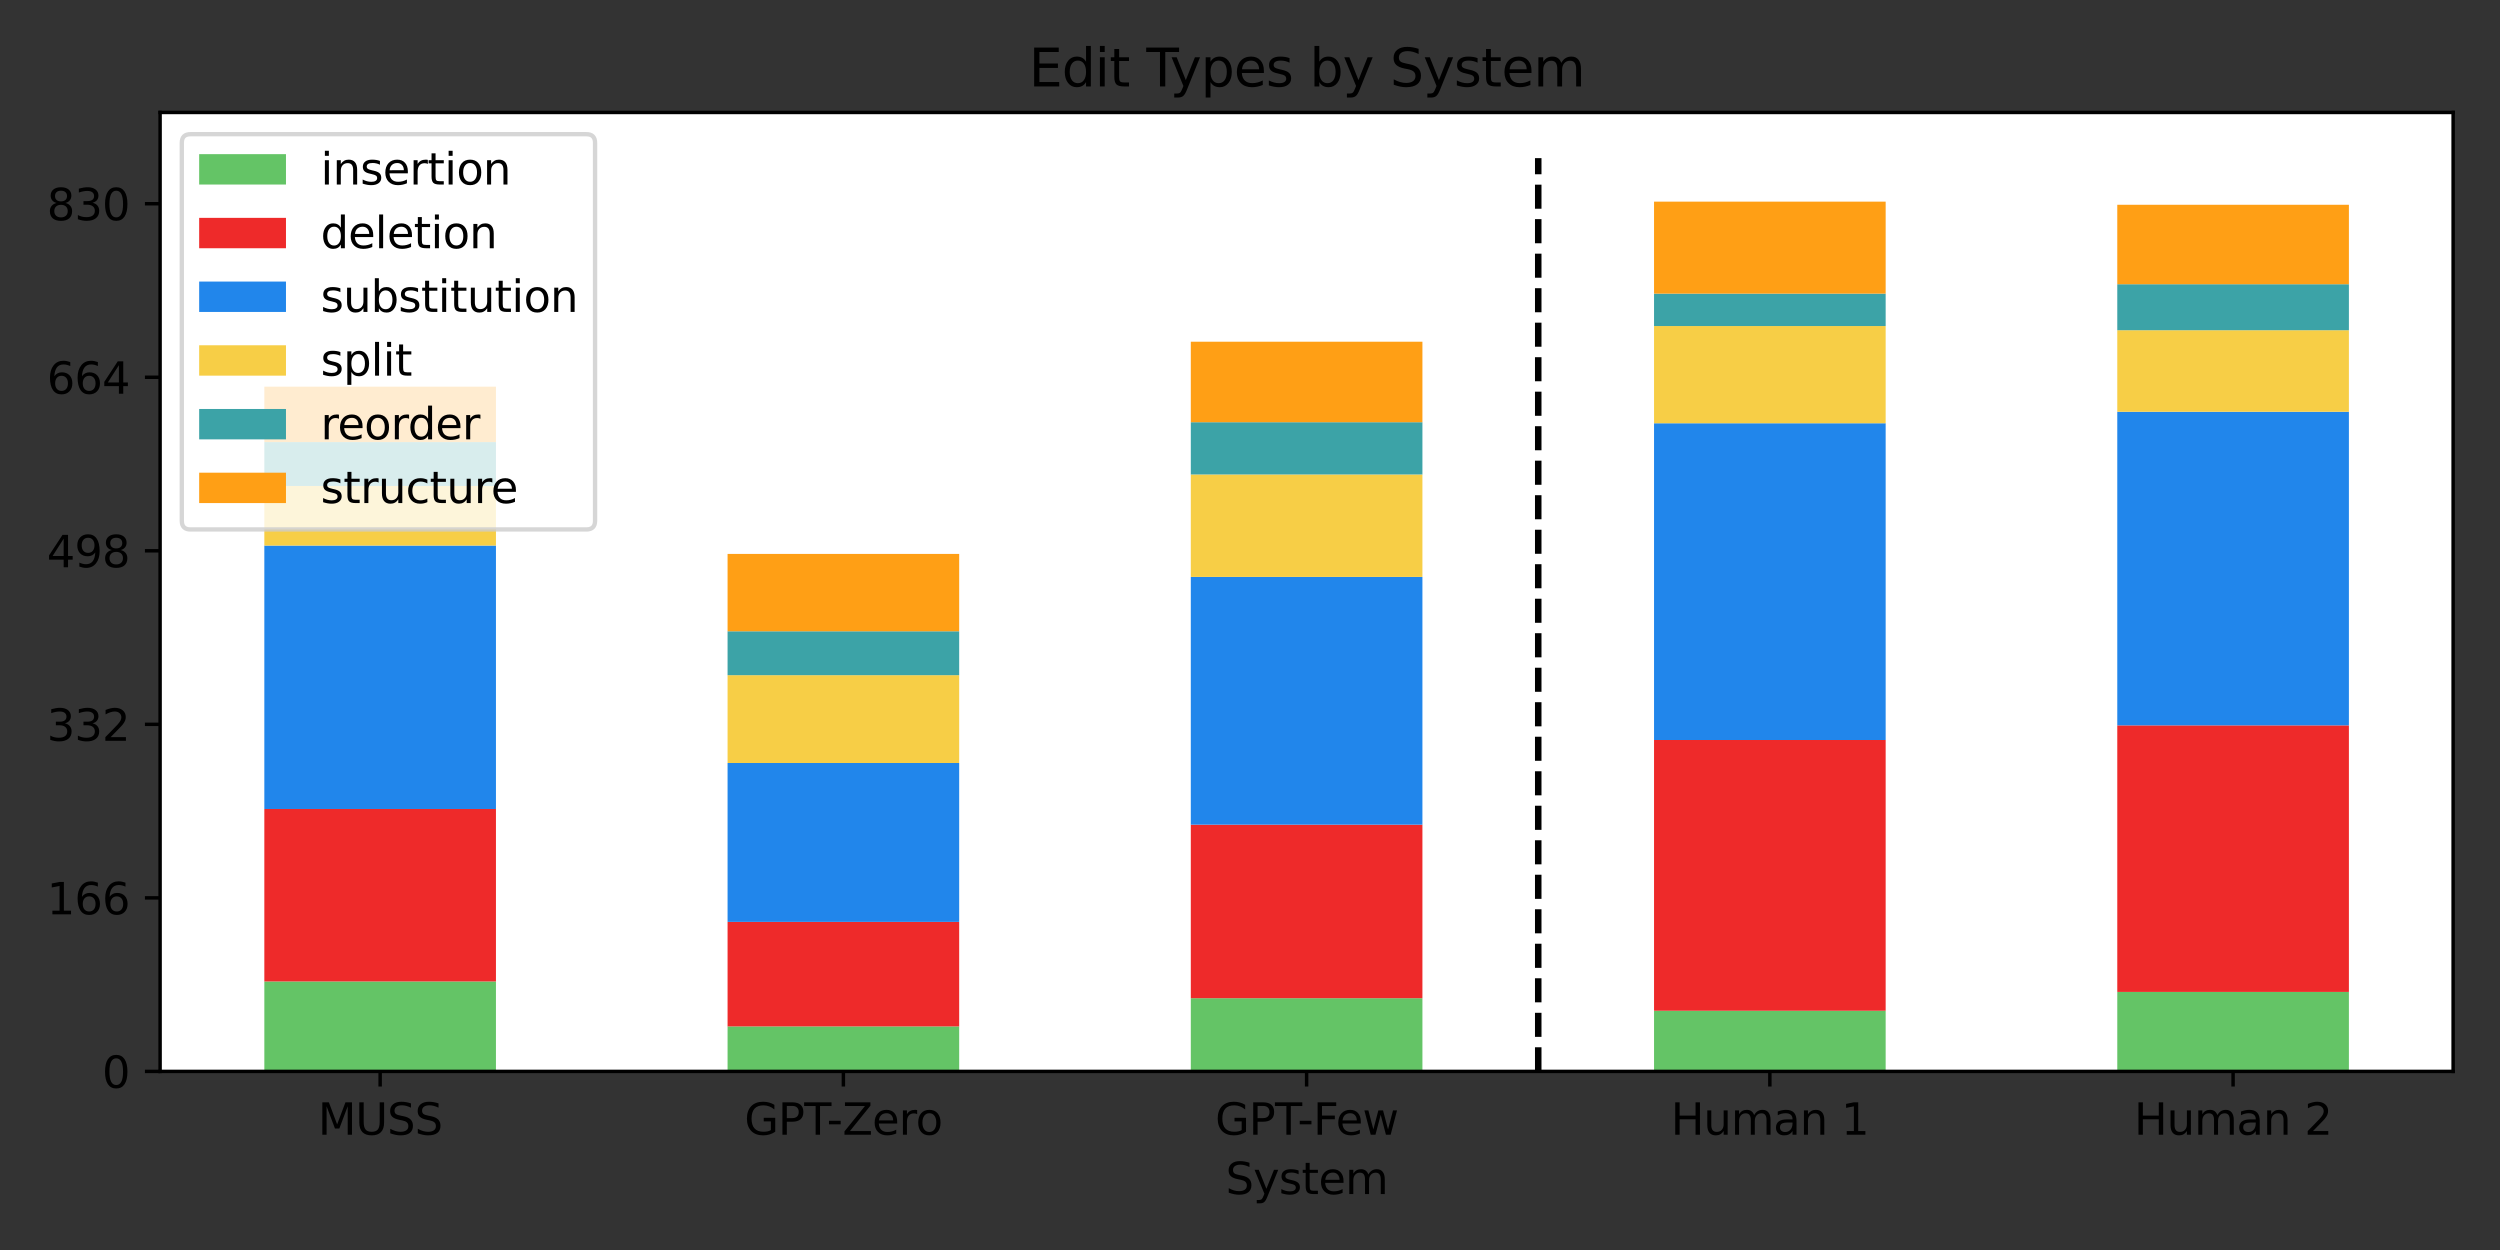 <?xml version="1.0" encoding="utf-8" standalone="no"?>
<!DOCTYPE svg PUBLIC "-//W3C//DTD SVG 1.1//EN"
  "http://www.w3.org/Graphics/SVG/1.1/DTD/svg11.dtd">
<svg xmlns:xlink="http://www.w3.org/1999/xlink" width="576pt" height="288pt" viewBox="0 0 576 288" xmlns="http://www.w3.org/2000/svg" version="1.1">
 <rect x="0" y="0" width="576" height="288" fill="#333333" stroke="none"/>
 <defs>
  <style type="text/css">*{stroke-linejoin: round; stroke-linecap: butt}</style>
 </defs>
 <g id="figure_1">
  <g id="patch_1">
   <path d="M 0 288 
L 576 288 
L 576 0 
L 0 0 
L 0 288 
z
" style="fill: none"/>
  </g>
  <g id="axes_1">
   <g id="patch_2">
    <path d="M 36.888 246.844 
L 565.2 246.844 
L 565.2 25.918 
L 36.888 25.918 
z
" style="fill: #ffffff"/>
   </g>
   <g id="patch_3">
    <path d="M 60.902 246.844 
L 114.267 246.844 
L 114.267 226.131 
L 60.902 226.131 
z
" clip-path="url(#p111aca3999)" style="fill: #64c466"/>
   </g>
   <g id="patch_4">
    <path d="M 167.632 246.844 
L 220.996 246.844 
L 220.996 236.487 
L 167.632 236.487 
z
" clip-path="url(#p111aca3999)" style="fill: #64c466"/>
   </g>
   <g id="patch_5">
    <path d="M 274.361 246.844 
L 327.726 246.844 
L 327.726 229.984 
L 274.361 229.984 
z
" clip-path="url(#p111aca3999)" style="fill: #64c466"/>
   </g>
   <g id="patch_6">
    <path d="M 381.091 246.844 
L 434.456 246.844 
L 434.456 232.875 
L 381.091 232.875 
z
" clip-path="url(#p111aca3999)" style="fill: #64c466"/>
   </g>
   <g id="patch_7">
    <path d="M 487.821 246.844 
L 541.186 246.844 
L 541.186 228.539 
L 487.821 228.539 
z
" clip-path="url(#p111aca3999)" style="fill: #64c466"/>
   </g>
   <g id="patch_8">
    <path d="M 60.902 226.131 
L 114.267 226.131 
L 114.267 186.391 
L 60.902 186.391 
z
" clip-path="url(#p111aca3999)" style="fill: #ee2a2a"/>
   </g>
   <g id="patch_9">
    <path d="M 167.632 236.487 
L 220.996 236.487 
L 220.996 212.402 
L 167.632 212.402 
z
" clip-path="url(#p111aca3999)" style="fill: #ee2a2a"/>
   </g>
   <g id="patch_10">
    <path d="M 274.361 229.984 
L 327.726 229.984 
L 327.726 190.003 
L 274.361 190.003 
z
" clip-path="url(#p111aca3999)" style="fill: #ee2a2a"/>
   </g>
   <g id="patch_11">
    <path d="M 381.091 232.875 
L 434.456 232.875 
L 434.456 170.495 
L 381.091 170.495 
z
" clip-path="url(#p111aca3999)" style="fill: #ee2a2a"/>
   </g>
   <g id="patch_12">
    <path d="M 487.821 228.539 
L 541.186 228.539 
L 541.186 167.123 
L 487.821 167.123 
z
" clip-path="url(#p111aca3999)" style="fill: #ee2a2a"/>
   </g>
   <g id="patch_13">
    <path d="M 60.902 186.391 
L 114.267 186.391 
L 114.267 125.697 
L 60.902 125.697 
z
" clip-path="url(#p111aca3999)" style="fill: #2186eb"/>
   </g>
   <g id="patch_14">
    <path d="M 167.632 212.402 
L 220.996 212.402 
L 220.996 175.793 
L 167.632 175.793 
z
" clip-path="url(#p111aca3999)" style="fill: #2186eb"/>
   </g>
   <g id="patch_15">
    <path d="M 274.361 190.003 
L 327.726 190.003 
L 327.726 132.922 
L 274.361 132.922 
z
" clip-path="url(#p111aca3999)" style="fill: #2186eb"/>
   </g>
   <g id="patch_16">
    <path d="M 381.091 170.495 
L 434.456 170.495 
L 434.456 97.518 
L 381.091 97.518 
z
" clip-path="url(#p111aca3999)" style="fill: #2186eb"/>
   </g>
   <g id="patch_17">
    <path d="M 487.821 167.123 
L 541.186 167.123 
L 541.186 94.868 
L 487.821 94.868 
z
" clip-path="url(#p111aca3999)" style="fill: #2186eb"/>
   </g>
   <g id="patch_18">
    <path d="M 60.902 125.697 
L 114.267 125.697 
L 114.267 111.969 
L 60.902 111.969 
z
" clip-path="url(#p111aca3999)" style="fill: #f7ce46"/>
   </g>
   <g id="patch_19">
    <path d="M 167.632 175.793 
L 220.996 175.793 
L 220.996 155.562 
L 167.632 155.562 
z
" clip-path="url(#p111aca3999)" style="fill: #f7ce46"/>
   </g>
   <g id="patch_20">
    <path d="M 274.361 132.922 
L 327.726 132.922 
L 327.726 109.319 
L 274.361 109.319 
z
" clip-path="url(#p111aca3999)" style="fill: #f7ce46"/>
   </g>
   <g id="patch_21">
    <path d="M 381.091 97.518 
L 434.456 97.518 
L 434.456 75.119 
L 381.091 75.119 
z
" clip-path="url(#p111aca3999)" style="fill: #f7ce46"/>
   </g>
   <g id="patch_22">
    <path d="M 487.821 94.868 
L 541.186 94.868 
L 541.186 76.082 
L 487.821 76.082 
z
" clip-path="url(#p111aca3999)" style="fill: #f7ce46"/>
   </g>
   <g id="patch_23">
    <path d="M 60.902 111.969 
L 114.267 111.969 
L 114.267 101.853 
L 60.902 101.853 
z
" clip-path="url(#p111aca3999)" style="fill: #3ca3a7"/>
   </g>
   <g id="patch_24">
    <path d="M 167.632 155.562 
L 220.996 155.562 
L 220.996 145.446 
L 167.632 145.446 
z
" clip-path="url(#p111aca3999)" style="fill: #3ca3a7"/>
   </g>
   <g id="patch_25">
    <path d="M 274.361 109.319 
L 327.726 109.319 
L 327.726 97.277 
L 274.361 97.277 
z
" clip-path="url(#p111aca3999)" style="fill: #3ca3a7"/>
   </g>
   <g id="patch_26">
    <path d="M 381.091 75.119 
L 434.456 75.119 
L 434.456 67.652 
L 381.091 67.652 
z
" clip-path="url(#p111aca3999)" style="fill: #3ca3a7"/>
   </g>
   <g id="patch_27">
    <path d="M 487.821 76.082 
L 541.186 76.082 
L 541.186 65.485 
L 487.821 65.485 
z
" clip-path="url(#p111aca3999)" style="fill: #3ca3a7"/>
   </g>
   <g id="patch_28">
    <path d="M 60.902 101.853 
L 114.267 101.853 
L 114.267 89.088 
L 60.902 89.088 
z
" clip-path="url(#p111aca3999)" style="fill: #ff9f15"/>
   </g>
   <g id="patch_29">
    <path d="M 167.632 145.446 
L 220.996 145.446 
L 220.996 127.624 
L 167.632 127.624 
z
" clip-path="url(#p111aca3999)" style="fill: #ff9f15"/>
   </g>
   <g id="patch_30">
    <path d="M 274.361 97.277 
L 327.726 97.277 
L 327.726 78.731 
L 274.361 78.731 
z
" clip-path="url(#p111aca3999)" style="fill: #ff9f15"/>
   </g>
   <g id="patch_31">
    <path d="M 381.091 67.652 
L 434.456 67.652 
L 434.456 46.458 
L 381.091 46.458 
z
" clip-path="url(#p111aca3999)" style="fill: #ff9f15"/>
   </g>
   <g id="patch_32">
    <path d="M 487.821 65.485 
L 541.186 65.485 
L 541.186 47.18 
L 487.821 47.18 
z
" clip-path="url(#p111aca3999)" style="fill: #ff9f15"/>
   </g>
   <g id="matplotlib.axis_1">
    <g id="xtick_1">
     <g id="line2d_1">
      <defs>
       <path id="m3ec440dbe9" d="M 0 0 
L 0 3.5 
" style="stroke: #000000; stroke-width: 0.8"/>
      </defs>
      <g>
       <use xlink:href="#m3ec440dbe9" x="87.584" y="246.844" style="stroke: #000000; stroke-width: 0.8"/>
      </g>
     </g>
     <g id="text_1">
      <!-- MUSS -->
      <g transform="translate(73.262 261.442) scale(0.1 -0.1)">
       <defs>
        <path id="DejaVuSans-4d" d="M 628 4666 
L 1569 4666 
L 2759 1491 
L 3956 4666 
L 4897 4666 
L 4897 0 
L 4281 0 
L 4281 4097 
L 3078 897 
L 2444 897 
L 1241 4097 
L 1241 0 
L 628 0 
L 628 4666 
z
" transform="scale(0.016)"/>
        <path id="DejaVuSans-55" d="M 556 4666 
L 1191 4666 
L 1191 1831 
Q 1191 1081 1462 751 
Q 1734 422 2344 422 
Q 2950 422 3222 751 
Q 3494 1081 3494 1831 
L 3494 4666 
L 4128 4666 
L 4128 1753 
Q 4128 841 3676 375 
Q 3225 -91 2344 -91 
Q 1459 -91 1007 375 
Q 556 841 556 1753 
L 556 4666 
z
" transform="scale(0.016)"/>
        <path id="DejaVuSans-53" d="M 3425 4513 
L 3425 3897 
Q 3066 4069 2747 4153 
Q 2428 4238 2131 4238 
Q 1616 4238 1336 4038 
Q 1056 3838 1056 3469 
Q 1056 3159 1242 3001 
Q 1428 2844 1947 2747 
L 2328 2669 
Q 3034 2534 3370 2195 
Q 3706 1856 3706 1288 
Q 3706 609 3251 259 
Q 2797 -91 1919 -91 
Q 1588 -91 1214 -16 
Q 841 59 441 206 
L 441 856 
Q 825 641 1194 531 
Q 1563 422 1919 422 
Q 2459 422 2753 634 
Q 3047 847 3047 1241 
Q 3047 1584 2836 1778 
Q 2625 1972 2144 2069 
L 1759 2144 
Q 1053 2284 737 2584 
Q 422 2884 422 3419 
Q 422 4038 858 4394 
Q 1294 4750 2059 4750 
Q 2388 4750 2728 4690 
Q 3069 4631 3425 4513 
z
" transform="scale(0.016)"/>
       </defs>
       <use xlink:href="#DejaVuSans-4d"/>
       <use xlink:href="#DejaVuSans-55" x="86.279"/>
       <use xlink:href="#DejaVuSans-53" x="159.473"/>
       <use xlink:href="#DejaVuSans-53" x="222.949"/>
      </g>
     </g>
    </g>
    <g id="xtick_2">
     <g id="line2d_2">
      <g>
       <use xlink:href="#m3ec440dbe9" x="194.314" y="246.844" style="stroke: #000000; stroke-width: 0.8"/>
      </g>
     </g>
     <g id="text_2">
      <!-- GPT-Zero -->
      <g transform="translate(171.519 261.442) scale(0.1 -0.1)">
       <defs>
        <path id="DejaVuSans-47" d="M 3809 666 
L 3809 1919 
L 2778 1919 
L 2778 2438 
L 4434 2438 
L 4434 434 
Q 4069 175 3628 42 
Q 3188 -91 2688 -91 
Q 1594 -91 976 548 
Q 359 1188 359 2328 
Q 359 3472 976 4111 
Q 1594 4750 2688 4750 
Q 3144 4750 3555 4637 
Q 3966 4525 4313 4306 
L 4313 3634 
Q 3963 3931 3569 4081 
Q 3175 4231 2741 4231 
Q 1884 4231 1454 3753 
Q 1025 3275 1025 2328 
Q 1025 1384 1454 906 
Q 1884 428 2741 428 
Q 3075 428 3337 486 
Q 3600 544 3809 666 
z
" transform="scale(0.016)"/>
        <path id="DejaVuSans-50" d="M 1259 4147 
L 1259 2394 
L 2053 2394 
Q 2494 2394 2734 2622 
Q 2975 2850 2975 3272 
Q 2975 3691 2734 3919 
Q 2494 4147 2053 4147 
L 1259 4147 
z
M 628 4666 
L 2053 4666 
Q 2838 4666 3239 4311 
Q 3641 3956 3641 3272 
Q 3641 2581 3239 2228 
Q 2838 1875 2053 1875 
L 1259 1875 
L 1259 0 
L 628 0 
L 628 4666 
z
" transform="scale(0.016)"/>
        <path id="DejaVuSans-54" d="M -19 4666 
L 3928 4666 
L 3928 4134 
L 2272 4134 
L 2272 0 
L 1638 0 
L 1638 4134 
L -19 4134 
L -19 4666 
z
" transform="scale(0.016)"/>
        <path id="DejaVuSans-2d" d="M 313 2009 
L 1997 2009 
L 1997 1497 
L 313 1497 
L 313 2009 
z
" transform="scale(0.016)"/>
        <path id="DejaVuSans-5a" d="M 359 4666 
L 4025 4666 
L 4025 4184 
L 1075 531 
L 4097 531 
L 4097 0 
L 288 0 
L 288 481 
L 3238 4134 
L 359 4134 
L 359 4666 
z
" transform="scale(0.016)"/>
        <path id="DejaVuSans-65" d="M 3597 1894 
L 3597 1613 
L 953 1613 
Q 991 1019 1311 708 
Q 1631 397 2203 397 
Q 2534 397 2845 478 
Q 3156 559 3463 722 
L 3463 178 
Q 3153 47 2828 -22 
Q 2503 -91 2169 -91 
Q 1331 -91 842 396 
Q 353 884 353 1716 
Q 353 2575 817 3079 
Q 1281 3584 2069 3584 
Q 2775 3584 3186 3129 
Q 3597 2675 3597 1894 
z
M 3022 2063 
Q 3016 2534 2758 2815 
Q 2500 3097 2075 3097 
Q 1594 3097 1305 2825 
Q 1016 2553 972 2059 
L 3022 2063 
z
" transform="scale(0.016)"/>
        <path id="DejaVuSans-72" d="M 2631 2963 
Q 2534 3019 2420 3045 
Q 2306 3072 2169 3072 
Q 1681 3072 1420 2755 
Q 1159 2438 1159 1844 
L 1159 0 
L 581 0 
L 581 3500 
L 1159 3500 
L 1159 2956 
Q 1341 3275 1631 3429 
Q 1922 3584 2338 3584 
Q 2397 3584 2469 3576 
Q 2541 3569 2628 3553 
L 2631 2963 
z
" transform="scale(0.016)"/>
        <path id="DejaVuSans-6f" d="M 1959 3097 
Q 1497 3097 1228 2736 
Q 959 2375 959 1747 
Q 959 1119 1226 758 
Q 1494 397 1959 397 
Q 2419 397 2687 759 
Q 2956 1122 2956 1747 
Q 2956 2369 2687 2733 
Q 2419 3097 1959 3097 
z
M 1959 3584 
Q 2709 3584 3137 3096 
Q 3566 2609 3566 1747 
Q 3566 888 3137 398 
Q 2709 -91 1959 -91 
Q 1206 -91 779 398 
Q 353 888 353 1747 
Q 353 2609 779 3096 
Q 1206 3584 1959 3584 
z
" transform="scale(0.016)"/>
       </defs>
       <use xlink:href="#DejaVuSans-47"/>
       <use xlink:href="#DejaVuSans-50" x="77.49"/>
       <use xlink:href="#DejaVuSans-54" x="137.793"/>
       <use xlink:href="#DejaVuSans-2d" x="189.752"/>
       <use xlink:href="#DejaVuSans-5a" x="225.836"/>
       <use xlink:href="#DejaVuSans-65" x="294.342"/>
       <use xlink:href="#DejaVuSans-72" x="355.865"/>
       <use xlink:href="#DejaVuSans-6f" x="394.729"/>
      </g>
     </g>
    </g>
    <g id="xtick_3">
     <g id="line2d_3">
      <g>
       <use xlink:href="#m3ec440dbe9" x="301.044" y="246.844" style="stroke: #000000; stroke-width: 0.8"/>
      </g>
     </g>
     <g id="text_3">
      <!-- GPT-Few -->
      <g transform="translate(279.987 261.442) scale(0.1 -0.1)">
       <defs>
        <path id="DejaVuSans-46" d="M 628 4666 
L 3309 4666 
L 3309 4134 
L 1259 4134 
L 1259 2759 
L 3109 2759 
L 3109 2228 
L 1259 2228 
L 1259 0 
L 628 0 
L 628 4666 
z
" transform="scale(0.016)"/>
        <path id="DejaVuSans-77" d="M 269 3500 
L 844 3500 
L 1563 769 
L 2278 3500 
L 2956 3500 
L 3675 769 
L 4391 3500 
L 4966 3500 
L 4050 0 
L 3372 0 
L 2619 2869 
L 1863 0 
L 1184 0 
L 269 3500 
z
" transform="scale(0.016)"/>
       </defs>
       <use xlink:href="#DejaVuSans-47"/>
       <use xlink:href="#DejaVuSans-50" x="77.49"/>
       <use xlink:href="#DejaVuSans-54" x="137.793"/>
       <use xlink:href="#DejaVuSans-2d" x="189.752"/>
       <use xlink:href="#DejaVuSans-46" x="225.836"/>
       <use xlink:href="#DejaVuSans-65" x="277.855"/>
       <use xlink:href="#DejaVuSans-77" x="339.379"/>
      </g>
     </g>
    </g>
    <g id="xtick_4">
     <g id="line2d_4">
      <g>
       <use xlink:href="#m3ec440dbe9" x="407.774" y="246.844" style="stroke: #000000; stroke-width: 0.8"/>
      </g>
     </g>
     <g id="text_4">
      <!-- Human 1 -->
      <g transform="translate(384.971 261.442) scale(0.1 -0.1)">
       <defs>
        <path id="DejaVuSans-48" d="M 628 4666 
L 1259 4666 
L 1259 2753 
L 3553 2753 
L 3553 4666 
L 4184 4666 
L 4184 0 
L 3553 0 
L 3553 2222 
L 1259 2222 
L 1259 0 
L 628 0 
L 628 4666 
z
" transform="scale(0.016)"/>
        <path id="DejaVuSans-75" d="M 544 1381 
L 544 3500 
L 1119 3500 
L 1119 1403 
Q 1119 906 1312 657 
Q 1506 409 1894 409 
Q 2359 409 2629 706 
Q 2900 1003 2900 1516 
L 2900 3500 
L 3475 3500 
L 3475 0 
L 2900 0 
L 2900 538 
Q 2691 219 2414 64 
Q 2138 -91 1772 -91 
Q 1169 -91 856 284 
Q 544 659 544 1381 
z
M 1991 3584 
L 1991 3584 
z
" transform="scale(0.016)"/>
        <path id="DejaVuSans-6d" d="M 3328 2828 
Q 3544 3216 3844 3400 
Q 4144 3584 4550 3584 
Q 5097 3584 5394 3201 
Q 5691 2819 5691 2113 
L 5691 0 
L 5113 0 
L 5113 2094 
Q 5113 2597 4934 2840 
Q 4756 3084 4391 3084 
Q 3944 3084 3684 2787 
Q 3425 2491 3425 1978 
L 3425 0 
L 2847 0 
L 2847 2094 
Q 2847 2600 2669 2842 
Q 2491 3084 2119 3084 
Q 1678 3084 1418 2786 
Q 1159 2488 1159 1978 
L 1159 0 
L 581 0 
L 581 3500 
L 1159 3500 
L 1159 2956 
Q 1356 3278 1631 3431 
Q 1906 3584 2284 3584 
Q 2666 3584 2933 3390 
Q 3200 3197 3328 2828 
z
" transform="scale(0.016)"/>
        <path id="DejaVuSans-61" d="M 2194 1759 
Q 1497 1759 1228 1600 
Q 959 1441 959 1056 
Q 959 750 1161 570 
Q 1363 391 1709 391 
Q 2188 391 2477 730 
Q 2766 1069 2766 1631 
L 2766 1759 
L 2194 1759 
z
M 3341 1997 
L 3341 0 
L 2766 0 
L 2766 531 
Q 2569 213 2275 61 
Q 1981 -91 1556 -91 
Q 1019 -91 701 211 
Q 384 513 384 1019 
Q 384 1609 779 1909 
Q 1175 2209 1959 2209 
L 2766 2209 
L 2766 2266 
Q 2766 2663 2505 2880 
Q 2244 3097 1772 3097 
Q 1472 3097 1187 3025 
Q 903 2953 641 2809 
L 641 3341 
Q 956 3463 1253 3523 
Q 1550 3584 1831 3584 
Q 2591 3584 2966 3190 
Q 3341 2797 3341 1997 
z
" transform="scale(0.016)"/>
        <path id="DejaVuSans-6e" d="M 3513 2113 
L 3513 0 
L 2938 0 
L 2938 2094 
Q 2938 2591 2744 2837 
Q 2550 3084 2163 3084 
Q 1697 3084 1428 2787 
Q 1159 2491 1159 1978 
L 1159 0 
L 581 0 
L 581 3500 
L 1159 3500 
L 1159 2956 
Q 1366 3272 1645 3428 
Q 1925 3584 2291 3584 
Q 2894 3584 3203 3211 
Q 3513 2838 3513 2113 
z
" transform="scale(0.016)"/>
        <path id="DejaVuSans-20" transform="scale(0.016)"/>
        <path id="DejaVuSans-31" d="M 794 531 
L 1825 531 
L 1825 4091 
L 703 3866 
L 703 4441 
L 1819 4666 
L 2450 4666 
L 2450 531 
L 3481 531 
L 3481 0 
L 794 0 
L 794 531 
z
" transform="scale(0.016)"/>
       </defs>
       <use xlink:href="#DejaVuSans-48"/>
       <use xlink:href="#DejaVuSans-75" x="75.195"/>
       <use xlink:href="#DejaVuSans-6d" x="138.574"/>
       <use xlink:href="#DejaVuSans-61" x="235.986"/>
       <use xlink:href="#DejaVuSans-6e" x="297.266"/>
       <use xlink:href="#DejaVuSans-20" x="360.645"/>
       <use xlink:href="#DejaVuSans-31" x="392.432"/>
      </g>
     </g>
    </g>
    <g id="xtick_5">
     <g id="line2d_5">
      <g>
       <use xlink:href="#m3ec440dbe9" x="514.503" y="246.844" style="stroke: #000000; stroke-width: 0.8"/>
      </g>
     </g>
     <g id="text_5">
      <!-- Human 2 -->
      <g transform="translate(491.701 261.442) scale(0.1 -0.1)">
       <defs>
        <path id="DejaVuSans-32" d="M 1228 531 
L 3431 531 
L 3431 0 
L 469 0 
L 469 531 
Q 828 903 1448 1529 
Q 2069 2156 2228 2338 
Q 2531 2678 2651 2914 
Q 2772 3150 2772 3378 
Q 2772 3750 2511 3984 
Q 2250 4219 1831 4219 
Q 1534 4219 1204 4116 
Q 875 4013 500 3803 
L 500 4441 
Q 881 4594 1212 4672 
Q 1544 4750 1819 4750 
Q 2544 4750 2975 4387 
Q 3406 4025 3406 3419 
Q 3406 3131 3298 2873 
Q 3191 2616 2906 2266 
Q 2828 2175 2409 1742 
Q 1991 1309 1228 531 
z
" transform="scale(0.016)"/>
       </defs>
       <use xlink:href="#DejaVuSans-48"/>
       <use xlink:href="#DejaVuSans-75" x="75.195"/>
       <use xlink:href="#DejaVuSans-6d" x="138.574"/>
       <use xlink:href="#DejaVuSans-61" x="235.986"/>
       <use xlink:href="#DejaVuSans-6e" x="297.266"/>
       <use xlink:href="#DejaVuSans-20" x="360.645"/>
       <use xlink:href="#DejaVuSans-32" x="392.432"/>
      </g>
     </g>
    </g>
    <g id="text_6">
     <!-- System -->
     <g transform="translate(282.398 275.12) scale(0.1 -0.1)">
      <defs>
       <path id="DejaVuSans-79" d="M 2059 -325 
Q 1816 -950 1584 -1140 
Q 1353 -1331 966 -1331 
L 506 -1331 
L 506 -850 
L 844 -850 
Q 1081 -850 1212 -737 
Q 1344 -625 1503 -206 
L 1606 56 
L 191 3500 
L 800 3500 
L 1894 763 
L 2988 3500 
L 3597 3500 
L 2059 -325 
z
" transform="scale(0.016)"/>
       <path id="DejaVuSans-73" d="M 2834 3397 
L 2834 2853 
Q 2591 2978 2328 3040 
Q 2066 3103 1784 3103 
Q 1356 3103 1142 2972 
Q 928 2841 928 2578 
Q 928 2378 1081 2264 
Q 1234 2150 1697 2047 
L 1894 2003 
Q 2506 1872 2764 1633 
Q 3022 1394 3022 966 
Q 3022 478 2636 193 
Q 2250 -91 1575 -91 
Q 1294 -91 989 -36 
Q 684 19 347 128 
L 347 722 
Q 666 556 975 473 
Q 1284 391 1588 391 
Q 1994 391 2212 530 
Q 2431 669 2431 922 
Q 2431 1156 2273 1281 
Q 2116 1406 1581 1522 
L 1381 1569 
Q 847 1681 609 1914 
Q 372 2147 372 2553 
Q 372 3047 722 3315 
Q 1072 3584 1716 3584 
Q 2034 3584 2315 3537 
Q 2597 3491 2834 3397 
z
" transform="scale(0.016)"/>
       <path id="DejaVuSans-74" d="M 1172 4494 
L 1172 3500 
L 2356 3500 
L 2356 3053 
L 1172 3053 
L 1172 1153 
Q 1172 725 1289 603 
Q 1406 481 1766 481 
L 2356 481 
L 2356 0 
L 1766 0 
Q 1100 0 847 248 
Q 594 497 594 1153 
L 594 3053 
L 172 3053 
L 172 3500 
L 594 3500 
L 594 4494 
L 1172 4494 
z
" transform="scale(0.016)"/>
      </defs>
      <use xlink:href="#DejaVuSans-53"/>
      <use xlink:href="#DejaVuSans-79" x="63.477"/>
      <use xlink:href="#DejaVuSans-73" x="122.656"/>
      <use xlink:href="#DejaVuSans-74" x="174.756"/>
      <use xlink:href="#DejaVuSans-65" x="213.965"/>
      <use xlink:href="#DejaVuSans-6d" x="275.488"/>
     </g>
    </g>
   </g>
   <g id="matplotlib.axis_2">
    <g id="ytick_1">
     <g id="line2d_6">
      <defs>
       <path id="m7399eb27cd" d="M 0 0 
L -3.5 0 
" style="stroke: #000000; stroke-width: 0.8"/>
      </defs>
      <g>
       <use xlink:href="#m7399eb27cd" x="36.888" y="246.844" style="stroke: #000000; stroke-width: 0.8"/>
      </g>
     </g>
     <g id="text_7">
      <!-- 0 -->
      <g transform="translate(23.525 250.643) scale(0.1 -0.1)">
       <defs>
        <path id="DejaVuSans-30" d="M 2034 4250 
Q 1547 4250 1301 3770 
Q 1056 3291 1056 2328 
Q 1056 1369 1301 889 
Q 1547 409 2034 409 
Q 2525 409 2770 889 
Q 3016 1369 3016 2328 
Q 3016 3291 2770 3770 
Q 2525 4250 2034 4250 
z
M 2034 4750 
Q 2819 4750 3233 4129 
Q 3647 3509 3647 2328 
Q 3647 1150 3233 529 
Q 2819 -91 2034 -91 
Q 1250 -91 836 529 
Q 422 1150 422 2328 
Q 422 3509 836 4129 
Q 1250 4750 2034 4750 
z
" transform="scale(0.016)"/>
       </defs>
       <use xlink:href="#DejaVuSans-30"/>
      </g>
     </g>
    </g>
    <g id="ytick_2">
     <g id="line2d_7">
      <g>
       <use xlink:href="#m7399eb27cd" x="36.888" y="206.863" style="stroke: #000000; stroke-width: 0.8"/>
      </g>
     </g>
     <g id="text_8">
      <!-- 166 -->
      <g transform="translate(10.8 210.662) scale(0.1 -0.1)">
       <defs>
        <path id="DejaVuSans-36" d="M 2113 2584 
Q 1688 2584 1439 2293 
Q 1191 2003 1191 1497 
Q 1191 994 1439 701 
Q 1688 409 2113 409 
Q 2538 409 2786 701 
Q 3034 994 3034 1497 
Q 3034 2003 2786 2293 
Q 2538 2584 2113 2584 
z
M 3366 4563 
L 3366 3988 
Q 3128 4100 2886 4159 
Q 2644 4219 2406 4219 
Q 1781 4219 1451 3797 
Q 1122 3375 1075 2522 
Q 1259 2794 1537 2939 
Q 1816 3084 2150 3084 
Q 2853 3084 3261 2657 
Q 3669 2231 3669 1497 
Q 3669 778 3244 343 
Q 2819 -91 2113 -91 
Q 1303 -91 875 529 
Q 447 1150 447 2328 
Q 447 3434 972 4092 
Q 1497 4750 2381 4750 
Q 2619 4750 2861 4703 
Q 3103 4656 3366 4563 
z
" transform="scale(0.016)"/>
       </defs>
       <use xlink:href="#DejaVuSans-31"/>
       <use xlink:href="#DejaVuSans-36" x="63.623"/>
       <use xlink:href="#DejaVuSans-36" x="127.246"/>
      </g>
     </g>
    </g>
    <g id="ytick_3">
     <g id="line2d_8">
      <g>
       <use xlink:href="#m7399eb27cd" x="36.888" y="166.882" style="stroke: #000000; stroke-width: 0.8"/>
      </g>
     </g>
     <g id="text_9">
      <!-- 332 -->
      <g transform="translate(10.8 170.681) scale(0.1 -0.1)">
       <defs>
        <path id="DejaVuSans-33" d="M 2597 2516 
Q 3050 2419 3304 2112 
Q 3559 1806 3559 1356 
Q 3559 666 3084 287 
Q 2609 -91 1734 -91 
Q 1441 -91 1130 -33 
Q 819 25 488 141 
L 488 750 
Q 750 597 1062 519 
Q 1375 441 1716 441 
Q 2309 441 2620 675 
Q 2931 909 2931 1356 
Q 2931 1769 2642 2001 
Q 2353 2234 1838 2234 
L 1294 2234 
L 1294 2753 
L 1863 2753 
Q 2328 2753 2575 2939 
Q 2822 3125 2822 3475 
Q 2822 3834 2567 4026 
Q 2313 4219 1838 4219 
Q 1578 4219 1281 4162 
Q 984 4106 628 3988 
L 628 4550 
Q 988 4650 1302 4700 
Q 1616 4750 1894 4750 
Q 2613 4750 3031 4423 
Q 3450 4097 3450 3541 
Q 3450 3153 3228 2886 
Q 3006 2619 2597 2516 
z
" transform="scale(0.016)"/>
       </defs>
       <use xlink:href="#DejaVuSans-33"/>
       <use xlink:href="#DejaVuSans-33" x="63.623"/>
       <use xlink:href="#DejaVuSans-32" x="127.246"/>
      </g>
     </g>
    </g>
    <g id="ytick_4">
     <g id="line2d_9">
      <g>
       <use xlink:href="#m7399eb27cd" x="36.888" y="126.901" style="stroke: #000000; stroke-width: 0.8"/>
      </g>
     </g>
     <g id="text_10">
      <!-- 498 -->
      <g transform="translate(10.8 130.7) scale(0.1 -0.1)">
       <defs>
        <path id="DejaVuSans-34" d="M 2419 4116 
L 825 1625 
L 2419 1625 
L 2419 4116 
z
M 2253 4666 
L 3047 4666 
L 3047 1625 
L 3713 1625 
L 3713 1100 
L 3047 1100 
L 3047 0 
L 2419 0 
L 2419 1100 
L 313 1100 
L 313 1709 
L 2253 4666 
z
" transform="scale(0.016)"/>
        <path id="DejaVuSans-39" d="M 703 97 
L 703 672 
Q 941 559 1184 500 
Q 1428 441 1663 441 
Q 2288 441 2617 861 
Q 2947 1281 2994 2138 
Q 2813 1869 2534 1725 
Q 2256 1581 1919 1581 
Q 1219 1581 811 2004 
Q 403 2428 403 3163 
Q 403 3881 828 4315 
Q 1253 4750 1959 4750 
Q 2769 4750 3195 4129 
Q 3622 3509 3622 2328 
Q 3622 1225 3098 567 
Q 2575 -91 1691 -91 
Q 1453 -91 1209 -44 
Q 966 3 703 97 
z
M 1959 2075 
Q 2384 2075 2632 2365 
Q 2881 2656 2881 3163 
Q 2881 3666 2632 3958 
Q 2384 4250 1959 4250 
Q 1534 4250 1286 3958 
Q 1038 3666 1038 3163 
Q 1038 2656 1286 2365 
Q 1534 2075 1959 2075 
z
" transform="scale(0.016)"/>
        <path id="DejaVuSans-38" d="M 2034 2216 
Q 1584 2216 1326 1975 
Q 1069 1734 1069 1313 
Q 1069 891 1326 650 
Q 1584 409 2034 409 
Q 2484 409 2743 651 
Q 3003 894 3003 1313 
Q 3003 1734 2745 1975 
Q 2488 2216 2034 2216 
z
M 1403 2484 
Q 997 2584 770 2862 
Q 544 3141 544 3541 
Q 544 4100 942 4425 
Q 1341 4750 2034 4750 
Q 2731 4750 3128 4425 
Q 3525 4100 3525 3541 
Q 3525 3141 3298 2862 
Q 3072 2584 2669 2484 
Q 3125 2378 3379 2068 
Q 3634 1759 3634 1313 
Q 3634 634 3220 271 
Q 2806 -91 2034 -91 
Q 1263 -91 848 271 
Q 434 634 434 1313 
Q 434 1759 690 2068 
Q 947 2378 1403 2484 
z
M 1172 3481 
Q 1172 3119 1398 2916 
Q 1625 2713 2034 2713 
Q 2441 2713 2670 2916 
Q 2900 3119 2900 3481 
Q 2900 3844 2670 4047 
Q 2441 4250 2034 4250 
Q 1625 4250 1398 4047 
Q 1172 3844 1172 3481 
z
" transform="scale(0.016)"/>
       </defs>
       <use xlink:href="#DejaVuSans-34"/>
       <use xlink:href="#DejaVuSans-39" x="63.623"/>
       <use xlink:href="#DejaVuSans-38" x="127.246"/>
      </g>
     </g>
    </g>
    <g id="ytick_5">
     <g id="line2d_10">
      <g>
       <use xlink:href="#m7399eb27cd" x="36.888" y="86.92" style="stroke: #000000; stroke-width: 0.8"/>
      </g>
     </g>
     <g id="text_11">
      <!-- 664 -->
      <g transform="translate(10.8 90.719) scale(0.1 -0.1)">
       <use xlink:href="#DejaVuSans-36"/>
       <use xlink:href="#DejaVuSans-36" x="63.623"/>
       <use xlink:href="#DejaVuSans-34" x="127.246"/>
      </g>
     </g>
    </g>
    <g id="ytick_6">
     <g id="line2d_11">
      <g>
       <use xlink:href="#m7399eb27cd" x="36.888" y="46.939" style="stroke: #000000; stroke-width: 0.8"/>
      </g>
     </g>
     <g id="text_12">
      <!-- 830 -->
      <g transform="translate(10.8 50.739) scale(0.1 -0.1)">
       <use xlink:href="#DejaVuSans-38"/>
       <use xlink:href="#DejaVuSans-33" x="63.623"/>
       <use xlink:href="#DejaVuSans-30" x="127.246"/>
      </g>
     </g>
    </g>
   </g>
   <g id="line2d_12">
    <path d="M 354.409 246.844 
L 354.409 36.438 
" clip-path="url(#p111aca3999)" style="fill: none; stroke-dasharray: 5.55,2.4; stroke-dashoffset: 0; stroke: #000000; stroke-width: 1.5"/>
   </g>
   <g id="patch_33">
    <path d="M 36.888 246.844 
L 36.888 25.918 
" style="fill: none; stroke: #000000; stroke-width: 0.8; stroke-linejoin: miter; stroke-linecap: square"/>
   </g>
   <g id="patch_34">
    <path d="M 565.2 246.844 
L 565.2 25.918 
" style="fill: none; stroke: #000000; stroke-width: 0.8; stroke-linejoin: miter; stroke-linecap: square"/>
   </g>
   <g id="patch_35">
    <path d="M 36.888 246.844 
L 565.2 246.844 
" style="fill: none; stroke: #000000; stroke-width: 0.8; stroke-linejoin: miter; stroke-linecap: square"/>
   </g>
   <g id="patch_36">
    <path d="M 36.888 25.918 
L 565.2 25.918 
" style="fill: none; stroke: #000000; stroke-width: 0.8; stroke-linejoin: miter; stroke-linecap: square"/>
   </g>
   <g id="text_13">
    <!-- Edit Types by System -->
    <g transform="translate(237.064 19.918) scale(0.12 -0.12)">
     <defs>
      <path id="DejaVuSans-45" d="M 628 4666 
L 3578 4666 
L 3578 4134 
L 1259 4134 
L 1259 2753 
L 3481 2753 
L 3481 2222 
L 1259 2222 
L 1259 531 
L 3634 531 
L 3634 0 
L 628 0 
L 628 4666 
z
" transform="scale(0.016)"/>
      <path id="DejaVuSans-64" d="M 2906 2969 
L 2906 4863 
L 3481 4863 
L 3481 0 
L 2906 0 
L 2906 525 
Q 2725 213 2448 61 
Q 2172 -91 1784 -91 
Q 1150 -91 751 415 
Q 353 922 353 1747 
Q 353 2572 751 3078 
Q 1150 3584 1784 3584 
Q 2172 3584 2448 3432 
Q 2725 3281 2906 2969 
z
M 947 1747 
Q 947 1113 1208 752 
Q 1469 391 1925 391 
Q 2381 391 2643 752 
Q 2906 1113 2906 1747 
Q 2906 2381 2643 2742 
Q 2381 3103 1925 3103 
Q 1469 3103 1208 2742 
Q 947 2381 947 1747 
z
" transform="scale(0.016)"/>
      <path id="DejaVuSans-69" d="M 603 3500 
L 1178 3500 
L 1178 0 
L 603 0 
L 603 3500 
z
M 603 4863 
L 1178 4863 
L 1178 4134 
L 603 4134 
L 603 4863 
z
" transform="scale(0.016)"/>
      <path id="DejaVuSans-70" d="M 1159 525 
L 1159 -1331 
L 581 -1331 
L 581 3500 
L 1159 3500 
L 1159 2969 
Q 1341 3281 1617 3432 
Q 1894 3584 2278 3584 
Q 2916 3584 3314 3078 
Q 3713 2572 3713 1747 
Q 3713 922 3314 415 
Q 2916 -91 2278 -91 
Q 1894 -91 1617 61 
Q 1341 213 1159 525 
z
M 3116 1747 
Q 3116 2381 2855 2742 
Q 2594 3103 2138 3103 
Q 1681 3103 1420 2742 
Q 1159 2381 1159 1747 
Q 1159 1113 1420 752 
Q 1681 391 2138 391 
Q 2594 391 2855 752 
Q 3116 1113 3116 1747 
z
" transform="scale(0.016)"/>
      <path id="DejaVuSans-62" d="M 3116 1747 
Q 3116 2381 2855 2742 
Q 2594 3103 2138 3103 
Q 1681 3103 1420 2742 
Q 1159 2381 1159 1747 
Q 1159 1113 1420 752 
Q 1681 391 2138 391 
Q 2594 391 2855 752 
Q 3116 1113 3116 1747 
z
M 1159 2969 
Q 1341 3281 1617 3432 
Q 1894 3584 2278 3584 
Q 2916 3584 3314 3078 
Q 3713 2572 3713 1747 
Q 3713 922 3314 415 
Q 2916 -91 2278 -91 
Q 1894 -91 1617 61 
Q 1341 213 1159 525 
L 1159 0 
L 581 0 
L 581 4863 
L 1159 4863 
L 1159 2969 
z
" transform="scale(0.016)"/>
     </defs>
     <use xlink:href="#DejaVuSans-45"/>
     <use xlink:href="#DejaVuSans-64" x="63.184"/>
     <use xlink:href="#DejaVuSans-69" x="126.66"/>
     <use xlink:href="#DejaVuSans-74" x="154.443"/>
     <use xlink:href="#DejaVuSans-20" x="193.652"/>
     <use xlink:href="#DejaVuSans-54" x="225.439"/>
     <use xlink:href="#DejaVuSans-79" x="270.898"/>
     <use xlink:href="#DejaVuSans-70" x="330.078"/>
     <use xlink:href="#DejaVuSans-65" x="393.555"/>
     <use xlink:href="#DejaVuSans-73" x="455.078"/>
     <use xlink:href="#DejaVuSans-20" x="507.178"/>
     <use xlink:href="#DejaVuSans-62" x="538.965"/>
     <use xlink:href="#DejaVuSans-79" x="602.441"/>
     <use xlink:href="#DejaVuSans-20" x="661.621"/>
     <use xlink:href="#DejaVuSans-53" x="693.408"/>
     <use xlink:href="#DejaVuSans-79" x="756.885"/>
     <use xlink:href="#DejaVuSans-73" x="816.064"/>
     <use xlink:href="#DejaVuSans-74" x="868.164"/>
     <use xlink:href="#DejaVuSans-65" x="907.373"/>
     <use xlink:href="#DejaVuSans-6d" x="968.896"/>
    </g>
   </g>
   <g id="legend_1">
    <g id="patch_37">
     <path d="M 43.888 121.987 
L 135.103 121.987 
Q 137.103 121.987 137.103 119.987 
L 137.103 32.918 
Q 137.103 30.918 135.103 30.918 
L 43.888 30.918 
Q 41.888 30.918 41.888 32.918 
L 41.888 119.987 
Q 41.888 121.987 43.888 121.987 
z
" style="fill: #ffffff; opacity: 0.8; stroke: #cccccc; stroke-linejoin: miter"/>
    </g>
    <g id="patch_38">
     <path d="M 45.888 42.517 
L 65.888 42.517 
L 65.888 35.517 
L 45.888 35.517 
z
" style="fill: #64c466"/>
    </g>
    <g id="text_14">
     <!-- insertion -->
     <g transform="translate(73.888 42.517) scale(0.1 -0.1)">
      <use xlink:href="#DejaVuSans-69"/>
      <use xlink:href="#DejaVuSans-6e" x="27.783"/>
      <use xlink:href="#DejaVuSans-73" x="91.162"/>
      <use xlink:href="#DejaVuSans-65" x="143.262"/>
      <use xlink:href="#DejaVuSans-72" x="204.785"/>
      <use xlink:href="#DejaVuSans-74" x="245.898"/>
      <use xlink:href="#DejaVuSans-69" x="285.107"/>
      <use xlink:href="#DejaVuSans-6f" x="312.891"/>
      <use xlink:href="#DejaVuSans-6e" x="374.072"/>
     </g>
    </g>
    <g id="patch_39">
     <path d="M 45.888 57.195 
L 65.888 57.195 
L 65.888 50.195 
L 45.888 50.195 
z
" style="fill: #ee2a2a"/>
    </g>
    <g id="text_15">
     <!-- deletion -->
     <g transform="translate(73.888 57.195) scale(0.1 -0.1)">
      <defs>
       <path id="DejaVuSans-6c" d="M 603 4863 
L 1178 4863 
L 1178 0 
L 603 0 
L 603 4863 
z
" transform="scale(0.016)"/>
      </defs>
      <use xlink:href="#DejaVuSans-64"/>
      <use xlink:href="#DejaVuSans-65" x="63.477"/>
      <use xlink:href="#DejaVuSans-6c" x="125"/>
      <use xlink:href="#DejaVuSans-65" x="152.783"/>
      <use xlink:href="#DejaVuSans-74" x="214.307"/>
      <use xlink:href="#DejaVuSans-69" x="253.516"/>
      <use xlink:href="#DejaVuSans-6f" x="281.299"/>
      <use xlink:href="#DejaVuSans-6e" x="342.48"/>
     </g>
    </g>
    <g id="patch_40">
     <path d="M 45.888 71.873 
L 65.888 71.873 
L 65.888 64.873 
L 45.888 64.873 
z
" style="fill: #2186eb"/>
    </g>
    <g id="text_16">
     <!-- substitution -->
     <g transform="translate(73.888 71.873) scale(0.1 -0.1)">
      <use xlink:href="#DejaVuSans-73"/>
      <use xlink:href="#DejaVuSans-75" x="52.1"/>
      <use xlink:href="#DejaVuSans-62" x="115.479"/>
      <use xlink:href="#DejaVuSans-73" x="178.955"/>
      <use xlink:href="#DejaVuSans-74" x="231.055"/>
      <use xlink:href="#DejaVuSans-69" x="270.264"/>
      <use xlink:href="#DejaVuSans-74" x="298.047"/>
      <use xlink:href="#DejaVuSans-75" x="337.256"/>
      <use xlink:href="#DejaVuSans-74" x="400.635"/>
      <use xlink:href="#DejaVuSans-69" x="439.844"/>
      <use xlink:href="#DejaVuSans-6f" x="467.627"/>
      <use xlink:href="#DejaVuSans-6e" x="528.809"/>
     </g>
    </g>
    <g id="patch_41">
     <path d="M 45.888 86.551 
L 65.888 86.551 
L 65.888 79.551 
L 45.888 79.551 
z
" style="fill: #f7ce46"/>
    </g>
    <g id="text_17">
     <!-- split -->
     <g transform="translate(73.888 86.551) scale(0.1 -0.1)">
      <use xlink:href="#DejaVuSans-73"/>
      <use xlink:href="#DejaVuSans-70" x="52.1"/>
      <use xlink:href="#DejaVuSans-6c" x="115.576"/>
      <use xlink:href="#DejaVuSans-69" x="143.359"/>
      <use xlink:href="#DejaVuSans-74" x="171.143"/>
     </g>
    </g>
    <g id="patch_42">
     <path d="M 45.888 101.229 
L 65.888 101.229 
L 65.888 94.229 
L 45.888 94.229 
z
" style="fill: #3ca3a7"/>
    </g>
    <g id="text_18">
     <!-- reorder -->
     <g transform="translate(73.888 101.229) scale(0.1 -0.1)">
      <use xlink:href="#DejaVuSans-72"/>
      <use xlink:href="#DejaVuSans-65" x="38.863"/>
      <use xlink:href="#DejaVuSans-6f" x="100.387"/>
      <use xlink:href="#DejaVuSans-72" x="161.568"/>
      <use xlink:href="#DejaVuSans-64" x="200.932"/>
      <use xlink:href="#DejaVuSans-65" x="264.408"/>
      <use xlink:href="#DejaVuSans-72" x="325.932"/>
     </g>
    </g>
    <g id="patch_43">
     <path d="M 45.888 115.907 
L 65.888 115.907 
L 65.888 108.907 
L 45.888 108.907 
z
" style="fill: #ff9f15"/>
    </g>
    <g id="text_19">
     <!-- structure -->
     <g transform="translate(73.888 115.907) scale(0.1 -0.1)">
      <defs>
       <path id="DejaVuSans-63" d="M 3122 3366 
L 3122 2828 
Q 2878 2963 2633 3030 
Q 2388 3097 2138 3097 
Q 1578 3097 1268 2742 
Q 959 2388 959 1747 
Q 959 1106 1268 751 
Q 1578 397 2138 397 
Q 2388 397 2633 464 
Q 2878 531 3122 666 
L 3122 134 
Q 2881 22 2623 -34 
Q 2366 -91 2075 -91 
Q 1284 -91 818 406 
Q 353 903 353 1747 
Q 353 2603 823 3093 
Q 1294 3584 2113 3584 
Q 2378 3584 2631 3529 
Q 2884 3475 3122 3366 
z
" transform="scale(0.016)"/>
      </defs>
      <use xlink:href="#DejaVuSans-73"/>
      <use xlink:href="#DejaVuSans-74" x="52.1"/>
      <use xlink:href="#DejaVuSans-72" x="91.309"/>
      <use xlink:href="#DejaVuSans-75" x="132.422"/>
      <use xlink:href="#DejaVuSans-63" x="195.801"/>
      <use xlink:href="#DejaVuSans-74" x="250.781"/>
      <use xlink:href="#DejaVuSans-75" x="289.99"/>
      <use xlink:href="#DejaVuSans-72" x="353.369"/>
      <use xlink:href="#DejaVuSans-65" x="392.232"/>
     </g>
    </g>
   </g>
  </g>
 </g>
 <defs>
  <clipPath id="p111aca3999">
   <rect x="36.888" y="25.918" width="528.312" height="220.926"/>
  </clipPath>
 </defs>
</svg>
